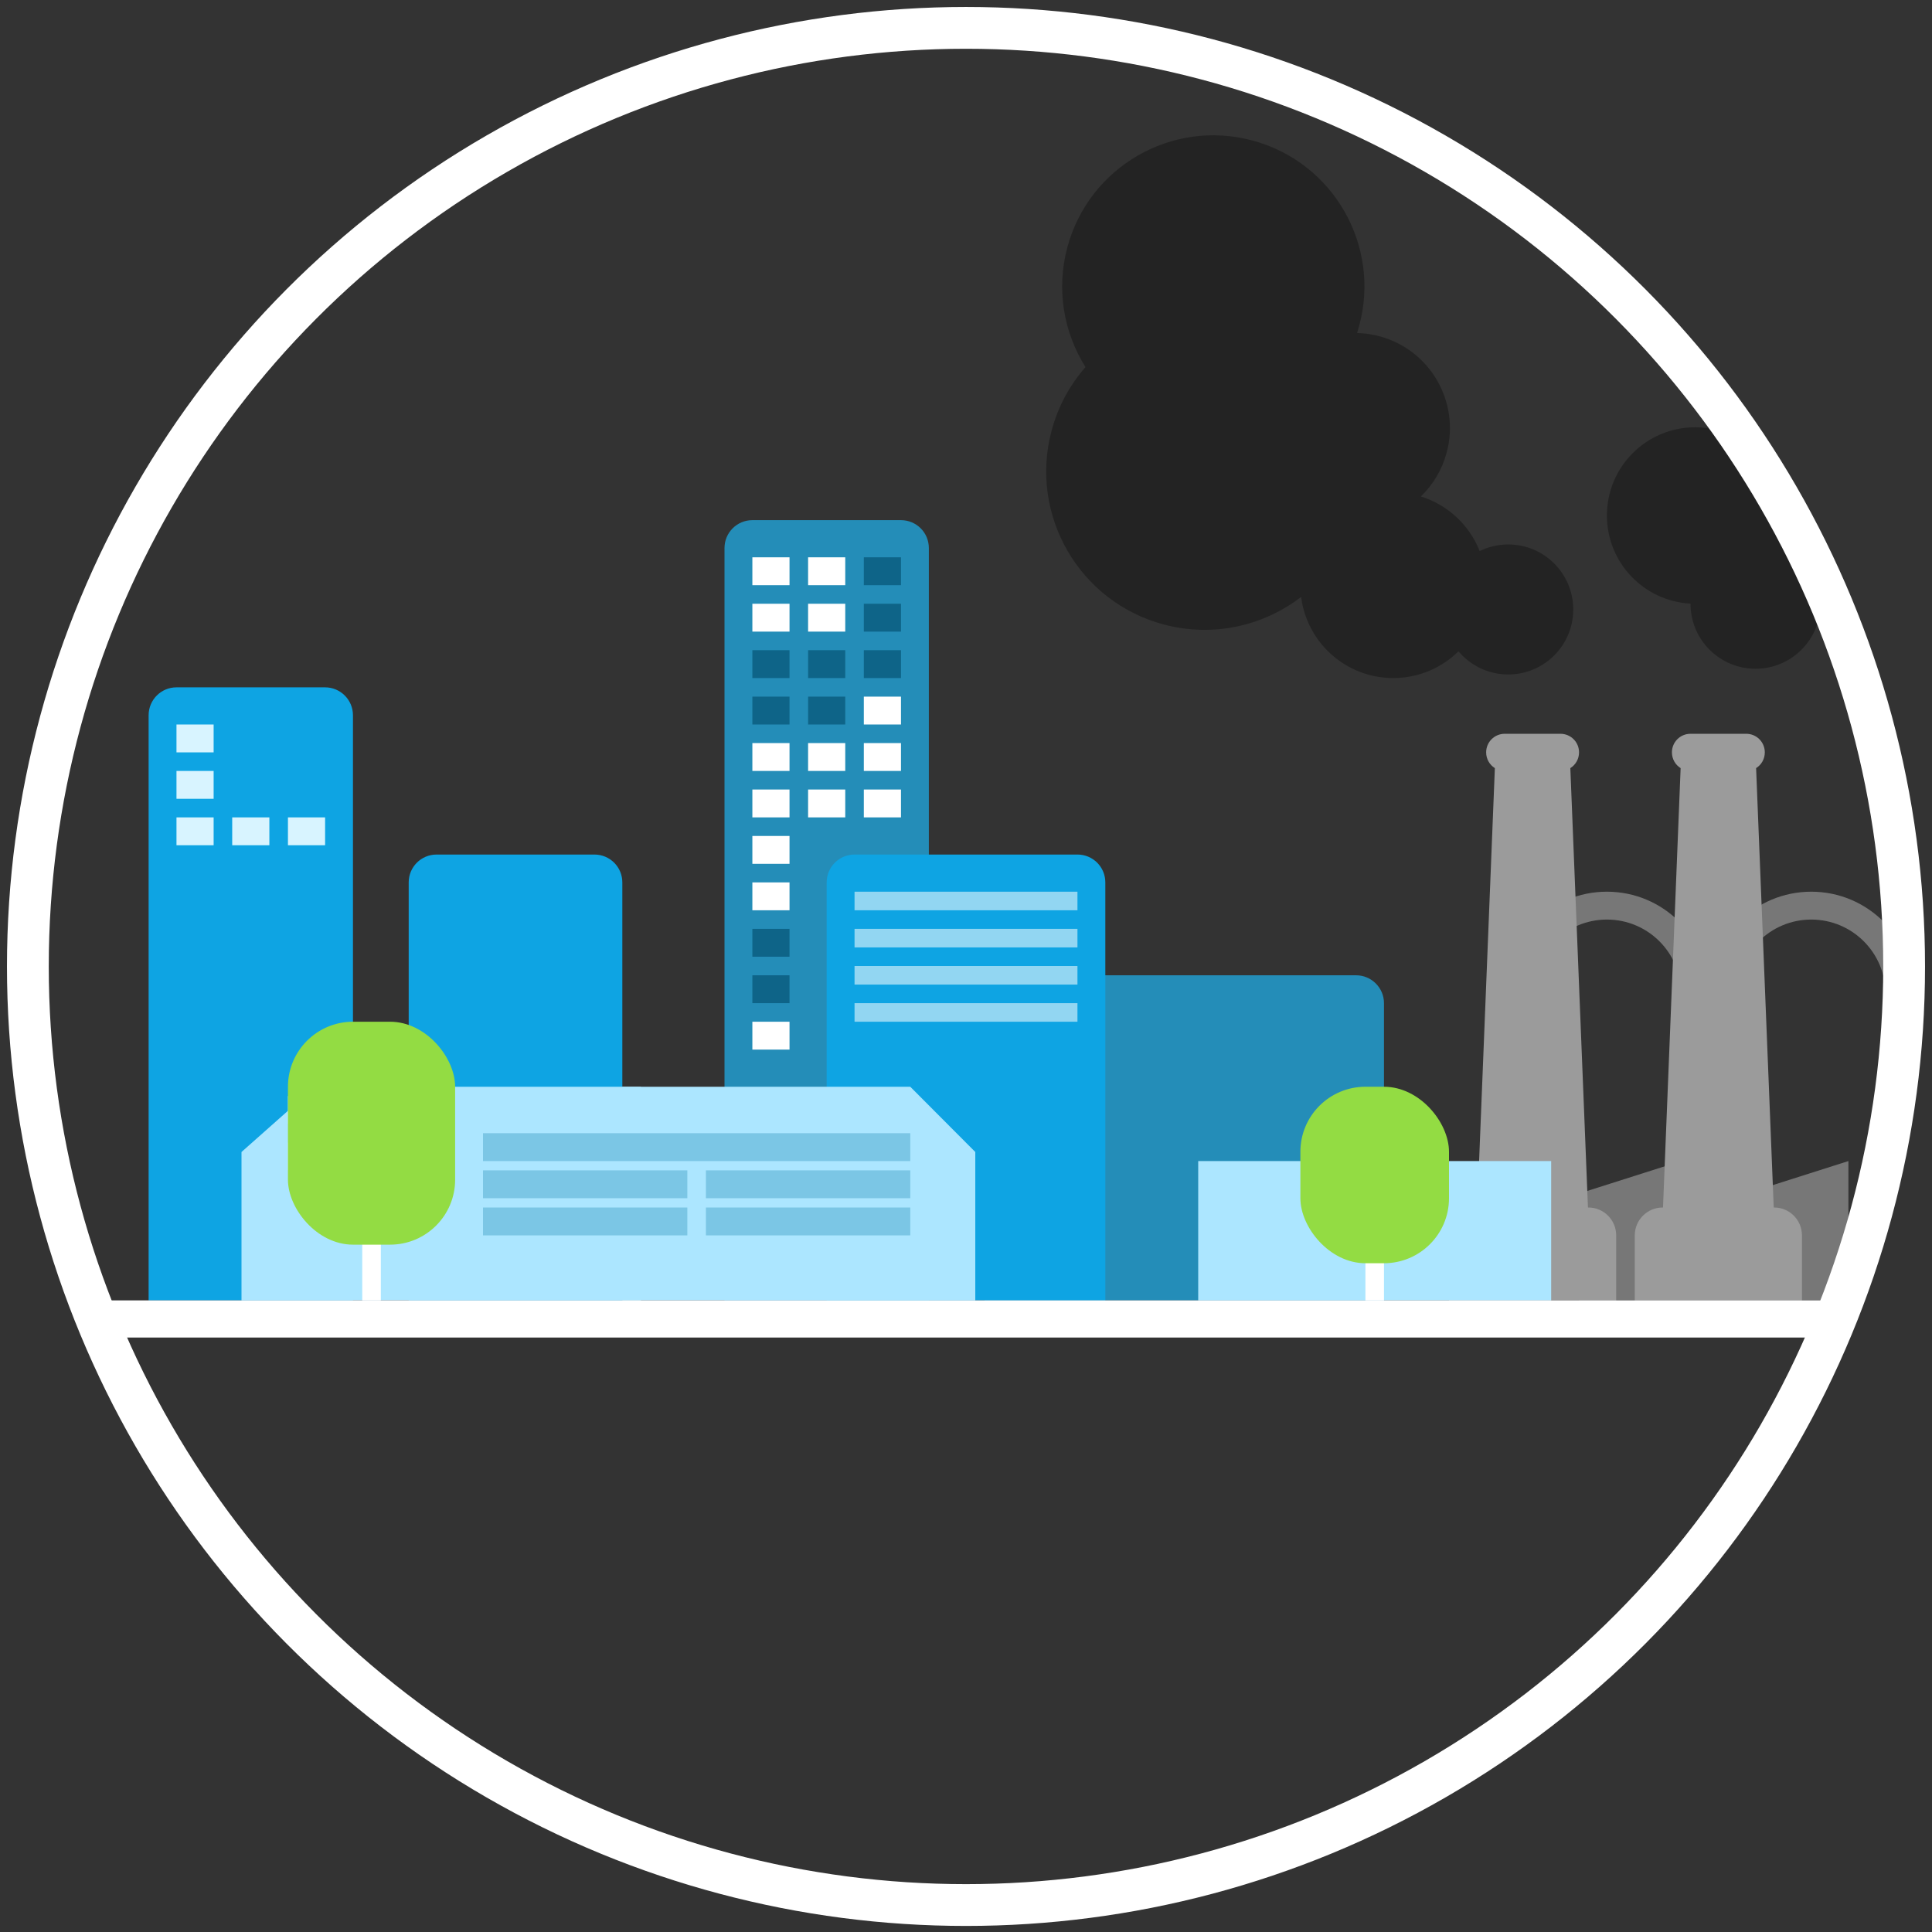

<svg width="208px" height="208px" viewBox="0 0 208 208" version="1.1" xmlns="http://www.w3.org/2000/svg" xmlns:xlink="http://www.w3.org/1999/xlink">
    <rect x="0" y="0" width="208" height="208" fill="#333333" stroke="none"/>
    <!-- Generator: Sketch 43.2 (39069) - http://www.bohemiancoding.com/sketch -->
    <desc>Created with Sketch.</desc>
    <defs></defs>
    <g id="Air-Quality" stroke="none" stroke-width="1" fill="none" fill-rule="evenodd">
        <g id="AirQ---Ready-(average)" transform="translate(-76, -216)">
            <g id="Group-3" transform="translate(79, 219)">
                <path d="M187,124.864 L196,122 L196,128 L196,137 L167,137 L167,128 L167,125.5 L178,122 L178,124.864 L187,122 L187,124.864 Z" id="Combined-Shape" fill="#777777"></path>
                <path d="M203,113.999 L203,104.002 C203,97.922 198.075,93 192,93 C185.924,93 181,97.926 181,104.002 L181,113.999 L181,111 L184,111 L184,104.005 C184,99.584 187.591,96 192,96 C196.418,96 200,99.575 200,104.005 L200,111 L203,111 L203,113.999 Z" id="Combined-Shape" fill="#777777"></path>
                <path d="M181,113.999 L181,104.002 C181,97.922 176.075,93 170,93 C163.924,93 159,97.926 159,104.002 L159,113.999 L159,111 L162,111 L162,104.005 C162,99.584 165.591,96 170,96 C174.418,96 178,99.575 178,104.005 L178,111 L181,111 L181,113.999 Z" id="Combined-Shape" fill="#777777"></path>
                <path d="M167.96,127 L166.063,79.697 C166.628,79.343 167,78.715 167,78 C167,76.888 166.105,76 165,76 L159,76 C157.887,76 157,76.895 157,78 C157,78.719 157.374,79.344 157.937,79.696 L156.04,127 L155.993,127 C154.353,127 153,128.343 153,130 L153,137 L171,137 L171,130 C171,128.349 169.66,127 168.007,127 L167.96,127 Z" id="Combined-Shape" fill="#9B9B9B"></path>
                <path d="M179,61.987 C179,61.991 179,61.996 179,62 C179,65.866 182.134,69 186,69 C189.866,69 193,65.866 193,62 C193,59.025 191.144,56.483 188.527,55.47 C188.834,54.536 189,53.537 189,52.5 C189,47.253 184.747,43 179.5,43 C174.253,43 170,47.253 170,52.5 C170,57.579 173.986,61.727 179,61.987 Z" id="Combined-Shape" fill-opacity="0.383" fill="#000000" opacity="0.798"></path>
                <path d="M187.96,127 L186.063,79.697 C186.628,79.343 187,78.715 187,78 C187,76.888 186.105,76 185,76 L179,76 C177.887,76 177,76.895 177,78 C177,78.719 177.374,79.344 177.937,79.696 L176.04,127 L175.993,127 C174.353,127 173,128.343 173,130 L173,137 L191,137 L191,130 C191,128.349 189.66,127 188.007,127 L187.96,127 Z" id="Combined-Shape" fill="#9B9B9B"></path>
                <path d="M13,74.007 C13,72.346 14.343,71 16.001,71 L31.999,71 C33.656,71 35,72.348 35,74.007 L35,137 L13,137 L13,74.007 Z" id="Rectangle" fill="#0EA4E3"></path>
                <ellipse id="Oval-2" stroke="#FFFFFF" stroke-width="4.5" cx="101" cy="101.049" rx="101" ry="101.049"></ellipse>
                <path d="M41,92.003 C41,90.344 42.336,89 44.007,89 L60.993,89 C62.654,89 64,90.334 64,92.003 L64,137 L41,137 L41,92.003 Z" id="Rectangle" fill="#0EA4E3"></path>
                <path d="M103,104.999 C103,103.343 104.334,102 106.007,102 L142.993,102 C144.654,102 146,103.351 146,104.999 L146,137 L103,137 L103,104.999 Z" id="Rectangle" fill="#248DB8"></path>
                <path d="M75,56.002 C75,54.344 76.343,53 78.001,53 L93.999,53 C95.656,53 97,54.336 97,56.002 L97,137 L75,137 L75,56.002 Z" id="Rectangle" fill="#248DB8"></path>
                <path d="M86,92.003 C86,90.344 87.347,89 89,89 L113,89 C114.657,89 116,90.334 116,92.003 L116,137 L86,137 L86,92.003 Z" id="Rectangle" fill="#0EA4E3"></path>
                <polygon id="Rectangle-4" fill="#ACE6FF" points="64 114 95 114 102 121.024 102 137 64 137"></polygon>
                <polygon id="Rectangle-4" fill="#ACE6FF" transform="translate(44.5, 125.5) scale(-1, 1) translate(-44.5, -125.5) " points="23 114 58.079 114 66 121.024 66 137 23 137"></polygon>
                <rect id="Rectangle-5" fill="#ACE6FF" x="126" y="122" width="38" height="15"></rect>
                <rect id="Rectangle-7" fill="#FFFFFF" x="36" y="123" width="2" height="14"></rect>
                <rect id="Rectangle-7" fill="#FFFFFF" x="144" y="123" width="2" height="14"></rect>
                <rect id="Rectangle-16" fill="#258DB8" opacity="0.361" x="49" y="119" width="46" height="3"></rect>
                <rect id="Rectangle-16" fill="#258DB8" opacity="0.361" x="49" y="123" width="22" height="3"></rect>
                <rect id="Rectangle-16" fill="#258DB8" opacity="0.361" x="73" y="123" width="22" height="3"></rect>
                <rect id="Rectangle-16" fill="#258DB8" opacity="0.361" x="49" y="127" width="22" height="3"></rect>
                <rect id="Rectangle-16" fill="#258DB8" opacity="0.361" x="73" y="127" width="22" height="3"></rect>
                <rect id="Rectangle-17" fill="#FFFFFF" x="78" y="62" width="4" height="3"></rect>
                <rect id="Rectangle-17" fill="#FFFFFF" x="84" y="62" width="4" height="3"></rect>
                <rect id="Rectangle-17" fill="#0E6488" x="78" y="72" width="4" height="3"></rect>
                <rect id="Rectangle-17" fill="#0E6488" x="84" y="72" width="4" height="3"></rect>
                <rect id="Rectangle-17" fill="#FFFFFF" x="78" y="57" width="4" height="3"></rect>
                <rect id="Rectangle-17" fill="#FFFFFF" x="84" y="57" width="4" height="3"></rect>
                <path d="M90,57 L94,57 L94,60 L90,60 L90,57 Z M90,62 L94,62 L94,65 L90,65 L90,62 Z M78,97 L82,97 L82,100 L78,100 L78,97 Z M78,102 L82,102 L82,105 L78,105 L78,102 Z M78,67 L82,67 L82,70 L78,70 L78,67 Z M84,67 L88,67 L88,70 L84,70 L84,67 Z M90,67 L94,67 L94,70 L90,70 L90,67 Z" id="Combined-Shape" fill="#0E6488"></path>
                <path d="M28,75 L32,75 L32,78 L28,78 L28,75 Z M28,80 L32,80 L32,83 L28,83 L28,80 Z M16,115 L20,115 L20,118 L16,118 L16,115 Z M16,120 L20,120 L20,123 L16,123 L16,120 Z M16,85 L20,85 L20,88 L16,88 L16,85 Z M22,85 L26,85 L26,88 L22,88 L22,85 Z M28,85 L32,85 L32,88 L28,88 L28,85 Z" id="Combined-Shape" fill="#D8F4FF" transform="translate(24, 99) scale(-1, 1) translate(-24, -99) "></path>
                <path d="M90,72 L94,72 L94,75 L90,75 L90,72 Z M90,77 L94,77 L94,80 L90,80 L90,77 Z M78,82 L82,82 L82,85 L78,85 L78,82 Z M84,82 L88,82 L88,85 L84,85 L84,82 Z M90,82 L94,82 L94,85 L90,85 L90,82 Z" id="Combined-Shape" fill="#FFFFFF"></path>
                <rect id="Rectangle-17" fill="#FFFFFF" x="78" y="77" width="4" height="3"></rect>
                <rect id="Rectangle-17" fill="#FFFFFF" x="78" y="92" width="4" height="3"></rect>
                <rect id="Rectangle-17" fill="#FFFFFF" x="78" y="87" width="4" height="3"></rect>
                <rect id="Rectangle-17" fill="#FFFFFF" x="78" y="107" width="4" height="3"></rect>
                <rect id="Rectangle-17" fill="#FFFFFF" x="84" y="77" width="4" height="3"></rect>
                <rect id="Rectangle-3" fill="#93DC43" x="137" y="114" width="16" height="19" rx="7"></rect>
                <rect id="Rectangle-3" fill="#93DC43" x="28" y="107" width="18" height="24" rx="7"></rect>
                <rect id="Rectangle-6" fill="#FFFFFF" x="8" y="137" width="188" height="4"></rect>
                <path d="M113.865,36.52 C112.19,38.426 110.917,40.737 110.216,43.354 C107.78,52.445 113.175,61.79 122.267,64.226 C127.599,65.655 133.018,64.39 137.079,61.266 C137.701,66.191 141.906,70 147,70 C149.736,70 152.215,68.901 154.021,67.121 C155.305,68.646 157.228,69.615 159.378,69.615 C163.244,69.615 166.378,66.481 166.378,62.615 C166.378,58.749 163.244,55.615 159.378,55.615 C158.275,55.615 157.231,55.87 156.303,56.325 C155.197,53.528 152.866,51.348 149.971,50.449 C151.267,49.201 152.25,47.596 152.75,45.732 C154.212,40.273 150.973,34.662 145.514,33.199 C144.709,32.984 143.901,32.87 143.103,32.851 C143.188,32.587 143.267,32.32 143.34,32.05 C145.665,23.371 140.515,14.45 131.836,12.124 C123.157,9.799 114.236,14.949 111.91,23.628 C110.688,28.19 111.531,32.818 113.865,36.52 Z" id="Combined-Shape" fill-opacity="0.383" fill="#000000" opacity="0.798"></path>
                <rect id="Rectangle-18" fill-opacity="0.547" fill="#FFFFFF" x="89" y="93" width="24" height="2"></rect>
                <rect id="Rectangle-18" fill-opacity="0.547" fill="#FFFFFF" x="89" y="97" width="24" height="2"></rect>
                <rect id="Rectangle-18" fill-opacity="0.547" fill="#FFFFFF" x="89" y="101" width="24" height="2"></rect>
                <rect id="Rectangle-18" fill-opacity="0.547" fill="#FFFFFF" x="89" y="105" width="24" height="2"></rect>
            </g>
        </g>
    </g>
</svg>